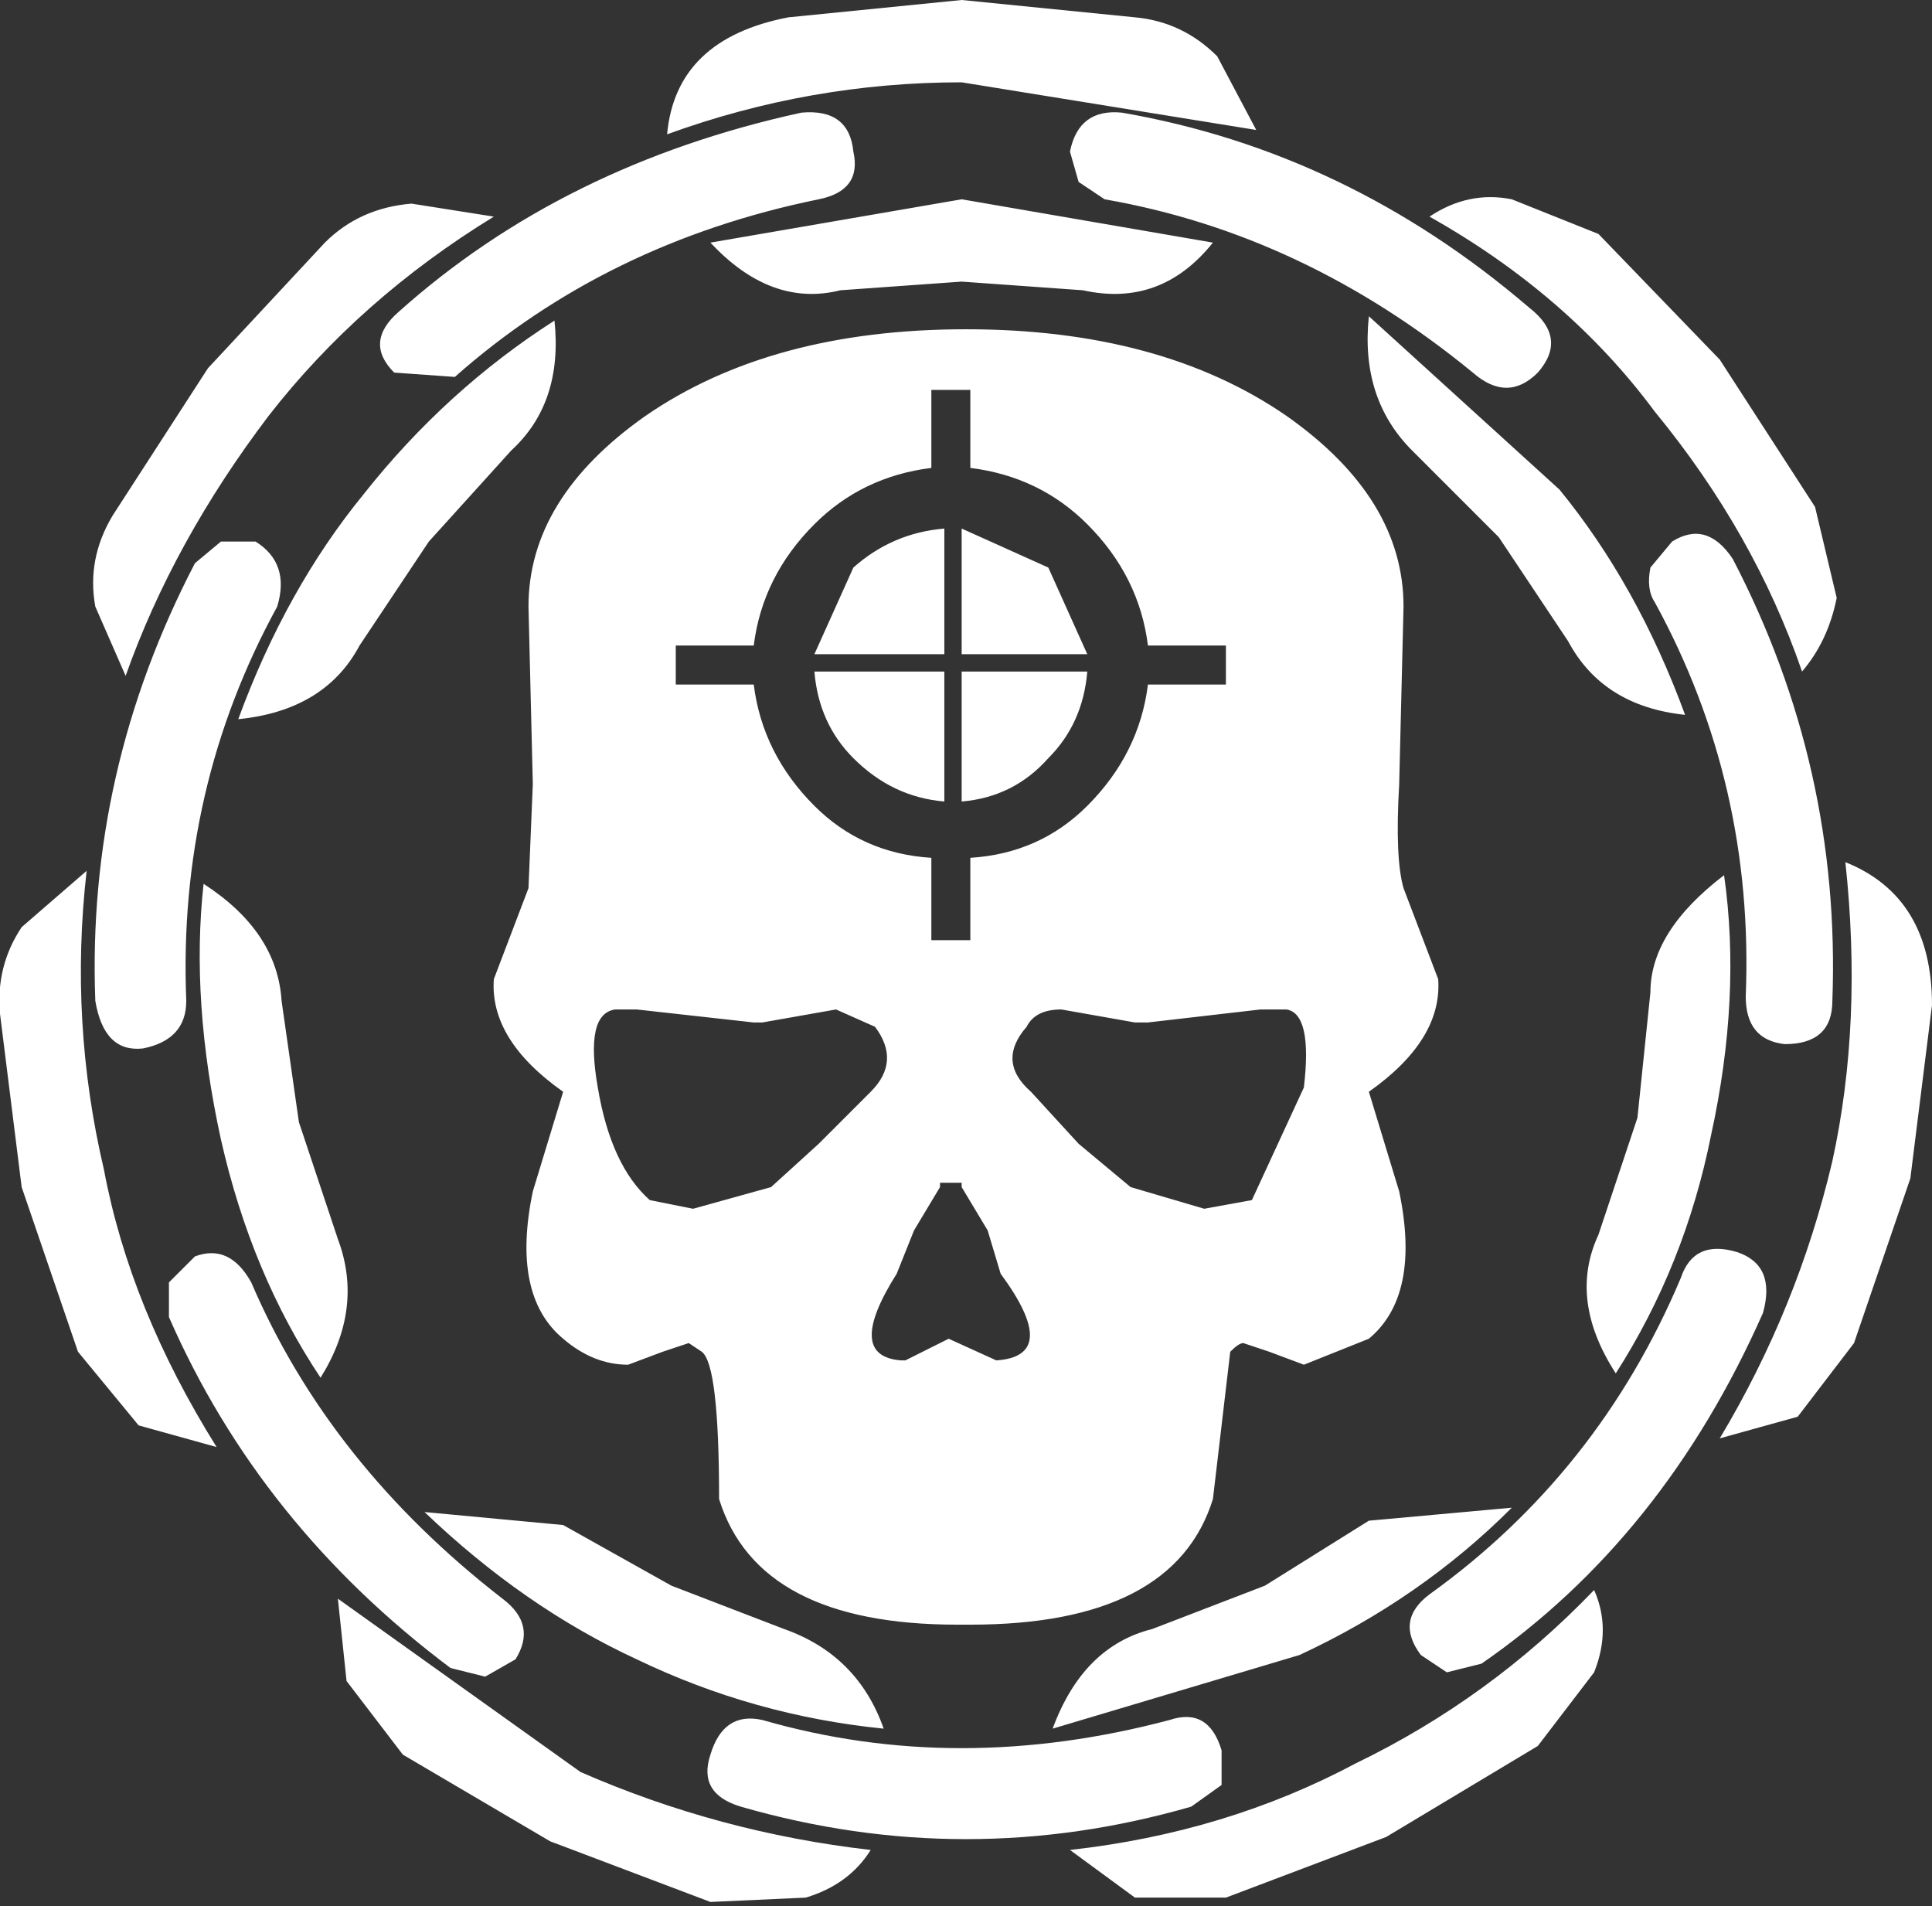 <?xml version="1.0" encoding="UTF-8"?>
<!DOCTYPE svg PUBLIC "-//W3C//DTD SVG 1.1//EN"
"http://www.w3.org/TR/2001/REC-SVG-20010904/DTD/svg11.dtd">

<!-- Generated by SWFRIP -->

<svg xmlns:xlink="http://www.w3.org/1999/xlink" xmlns="http://www.w3.org/2000/svg" width="22.30" height="22.00" viewBox="-11.15 -11.00 22.30 22.00">

<rect x="-11.15" y="-11.00" width="22.30" height="22.00" fill="#333333" stroke="none"/>

<!-- Shape 65 -->

<g id="shape_65" style="stroke-linecap: round; stroke-linejoin: round;">

<!-- Path Fills -->

<path stroke="white" fill="white" style="stroke: none; stroke-opacity: 0.000; stroke-width: 0.00; fill: #FFFFFF; fill-opacity: 1.000; " d="M 6.60,-6.70 M 6.60,-6.70 q 0.35,-0.40 -0.10,-0.75 q -2.10,-1.80 -4.70,-2.25 q -0.50,-0.05 -0.60,0.45 l 0.10,0.35 l 0.30,0.20 q 2.30,0.40 4.25,2.00 q 0.40,0.35 0.75,0.00 M 7.95,-6.25 q 1.15,1.40 1.70,3.00 q 0.30,-0.35 0.40,-0.85 l -0.25,-1.05 l -1.10,-1.70 l -1.40,-1.45 l -1.00,-0.40 q -0.50,-0.10 -0.95,0.20 q 1.60,0.90 2.60,2.25 M 0.00,-7.20 q -2.25,0.00 -3.70,1.00 q -1.35,0.95 -1.35,2.20 l 0.05,2.05 l -0.05,1.20 l -0.40,1.05 q -0.05,0.70 0.80,1.30 l -0.35,1.15 q -0.25,1.20 0.35,1.70 q 0.35,0.30 0.75,0.30 l 0.40,-0.15 l 0.30,-0.10 l 0.15,0.10 q 0.20,0.15 0.20,1.70 q 0.45,1.45 2.75,1.45 l 0.15,0.00 q 2.35,0.00 2.80,-1.45 l 0.20,-1.70 q 0.10,-0.10 0.15,-0.10 l 0.30,0.10 l 0.40,0.15 l 0.75,-0.30 q 0.60,-0.50 0.35,-1.70 l -0.35,-1.15 q 0.85,-0.60 0.80,-1.30 l -0.40,-1.05 q -0.10,-0.35 -0.05,-1.20 l 0.05,-2.05 q 0.00,-1.25 -1.35,-2.20 q -1.45,-1.00 -3.70,-1.00 M 1.95,-10.80 l -2.00,-0.20 l -2.00,0.20 q -1.30,0.25 -1.40,1.35 q 1.65,-0.60 3.40,-0.60 l 3.40,0.55 l -0.45,-0.85 q -0.40,-0.40 -0.95,-0.45 M 2.85,-8.20 l -2.90,-0.50 l -2.90,0.50 q 0.70,0.75 1.50,0.55 l 1.40,-0.10 l 1.40,0.10 q 0.90,0.20 1.50,-0.55 M 3.00,-3.10 l -0.90,0.00 q -0.10,0.80 -0.70,1.40 q -0.55,0.55 -1.35,0.60 l 0.00,0.95 l -0.45,0.00 l 0.00,-0.95 q -0.80,-0.05 -1.35,-0.60 q -0.60,-0.60 -0.70,-1.40 l -0.90,0.00 l 0.00,-0.45 l 0.90,0.00 q 0.10,-0.80 0.70,-1.40 q 0.55,-0.55 1.35,-0.65 l 0.00,-0.90 l 0.45,0.00 l 0.00,0.90 q 0.80,0.10 1.35,0.65 q 0.60,0.60 0.70,1.40 l 0.90,0.00 l 0.00,0.45 M 0.95,-4.45 l -1.00,-0.45 l 0.00,1.45 l 1.45,0.00 l -0.45,-1.00 M 1.40,-3.25 l -1.45,0.00 l 0.00,1.50 q 0.60,-0.05 1.00,-0.50 q 0.40,-0.40 0.45,-1.00 M 8.15,-4.75 l -0.25,0.30 q -0.05,0.25 0.05,0.40 q 1.15,2.10 1.05,4.55 q 0.00,0.50 0.45,0.55 q 0.55,0.00 0.55,-0.50 q 0.10,-2.70 -1.15,-5.10 q -0.30,-0.45 -0.70,-0.20 M 6.15,-4.80 l 0.80,1.20 q 0.40,0.75 1.35,0.85 q -0.55,-1.50 -1.45,-2.60 l -2.20,-2.00 q -0.10,0.95 0.50,1.55 l 1.00,1.00 M 11.15,0.60 q 0.00,-1.25 -1.00,-1.65 q 0.20,1.85 -0.15,3.45 q -0.40,1.70 -1.30,3.20 l 0.90,-0.25 l 0.65,-0.85 l 0.65,-1.90 l 0.25,-2.00 M 7.75,1.90 l -0.45,1.35 q -0.35,0.75 0.20,1.60 q 0.80,-1.25 1.10,-2.75 q 0.35,-1.60 0.15,-3.00 q -0.85,0.65 -0.85,1.35 l -0.15,1.45 M 8.25,3.75 q -0.95,2.25 -2.90,3.65 q -0.40,0.30 -0.10,0.70 l 0.30,0.20 l 0.40,-0.10 q 2.10,-1.45 3.25,-4.05 q 0.15,-0.55 -0.30,-0.70 q -0.50,-0.15 -0.65,0.30 M 3.90,1.55 l -0.60,1.30 l -0.55,0.10 l -0.85,-0.25 l -0.60,-0.50 l -0.55,-0.60 q -0.40,-0.35 -0.05,-0.75 q 0.10,-0.20 0.40,-0.20 l 0.85,0.15 l 0.15,0.00 l 1.30,-0.15 l 0.30,0.00 q 0.30,0.05 0.20,0.90 M 0.40,3.70 q 0.70,0.95 -0.05,1.00 l -0.55,-0.25 l -0.50,0.25 l -0.05,0.00 q -0.65,-0.05 -0.05,-1.00 l 0.20,-0.50 l 0.30,-0.50 l 0.00,-0.05 l 0.25,0.00 l 0.00,0.05 l 0.30,0.50 l 0.15,0.50 M 3.45,7.30 l -1.30,0.50 q -0.80,0.20 -1.15,1.15 l 2.85,-0.85 q 1.40,-0.65 2.45,-1.70 l -1.65,0.15 l -1.20,0.75 M 1.95,10.90 l 1.05,0.00 l 1.85,-0.70 l 1.75,-1.05 l 0.65,-0.85 q 0.20,-0.50 0.00,-0.95 q -1.20,1.25 -2.75,2.00 q -1.50,0.80 -3.30,1.00 l 0.75,0.55 M 2.95,9.60 l 0.00,-0.40 q -0.15,-0.50 -0.60,-0.35 q -2.45,0.65 -4.70,0.00 q -0.45,-0.10 -0.60,0.40 q -0.15,0.45 0.35,0.60 q 2.60,0.75 5.20,0.00 l 0.35,-0.25 M -10.90,-0.30 q -0.30,0.45 -0.25,1.00 l 0.25,2.00 l 0.65,1.90 l 0.70,0.85 l 0.90,0.25 q -1.00,-1.60 -1.30,-3.20 q -0.40,-1.70 -0.20,-3.45 l -0.75,0.65 M -1.90,-9.70 q -2.75,0.60 -4.65,2.30 q -0.40,0.35 -0.05,0.70 l 0.70,0.05 q 1.75,-1.55 4.20,-2.05 q 0.50,-0.10 0.40,-0.55 q -0.05,-0.50 -0.60,-0.45 M -8.75,-6.75 l -1.10,1.70 q -0.30,0.50 -0.20,1.05 l 0.35,0.80 q 0.55,-1.55 1.65,-3.00 q 1.05,-1.35 2.60,-2.30 l -0.95,-0.15 q -0.60,0.05 -1.00,0.45 l -1.35,1.45 M -5.25,-5.80 q 0.60,-0.55 0.50,-1.50 q -1.25,0.80 -2.20,2.00 q -0.90,1.10 -1.45,2.60 q 1.00,-0.10 1.40,-0.85 l 0.80,-1.20 l 0.95,-1.05 M -8.60,-4.75 l -0.30,0.25 q -1.25,2.40 -1.15,5.05 q 0.10,0.60 0.55,0.55 q 0.50,-0.10 0.50,-0.55 q -0.10,-2.45 1.05,-4.55 q 0.15,-0.50 -0.25,-0.75 l -0.40,0.00 M -1.75,-3.25 q 0.05,0.60 0.45,1.00 q 0.45,0.45 1.05,0.50 l 0.00,-1.50 l -1.50,0.00 M -1.30,-4.45 l -0.45,1.00 l 1.50,0.00 l 0.00,-1.45 q -0.60,0.05 -1.05,0.45 M -2.35,0.80 l 0.85,-0.15 l 0.45,0.20 q 0.30,0.40 -0.05,0.75 l -0.60,0.60 l -0.55,0.50 l -0.90,0.25 l -0.50,-0.10 q -0.45,-0.40 -0.60,-1.30 q -0.15,-0.85 0.20,-0.90 l 0.25,0.00 l 1.35,0.15 l 0.10,0.00 M -7.90,0.55 q -0.05,-0.80 -0.90,-1.35 q -0.15,1.35 0.20,2.95 q 0.35,1.55 1.15,2.75 q 0.50,-0.80 0.20,-1.60 l -0.45,-1.35 l -0.20,-1.40 M -9.20,4.20 q 1.05,2.40 3.25,4.05 l 0.40,0.10 l 0.35,-0.20 q 0.25,-0.40 -0.15,-0.70 q -2.00,-1.55 -2.90,-3.65 q -0.25,-0.45 -0.65,-0.30 l -0.30,0.30 l 0.00,0.40 M -6.50,9.25 l 1.70,1.00 l 1.85,0.70 l 1.10,-0.05 q 0.50,-0.15 0.75,-0.55 q -1.75,-0.20 -3.35,-0.90 l -2.80,-2.00 l 0.10,0.95 l 0.65,0.85 M -2.10,7.80 l -1.30,-0.50 l -1.25,-0.70 l -1.60,-0.15 q 1.15,1.10 2.45,1.70 q 1.35,0.65 2.85,0.80 q -0.30,-0.85 -1.15,-1.15 "/>

<!-- Path Lines -->

<path stroke="white" fill="white" style="stroke: none; stroke-opacity: 0.000; stroke-width: 0.00; fill: none; fill-opacity: 0.000; " d="M 6.60,-6.70 "/>

</g>

</svg>
